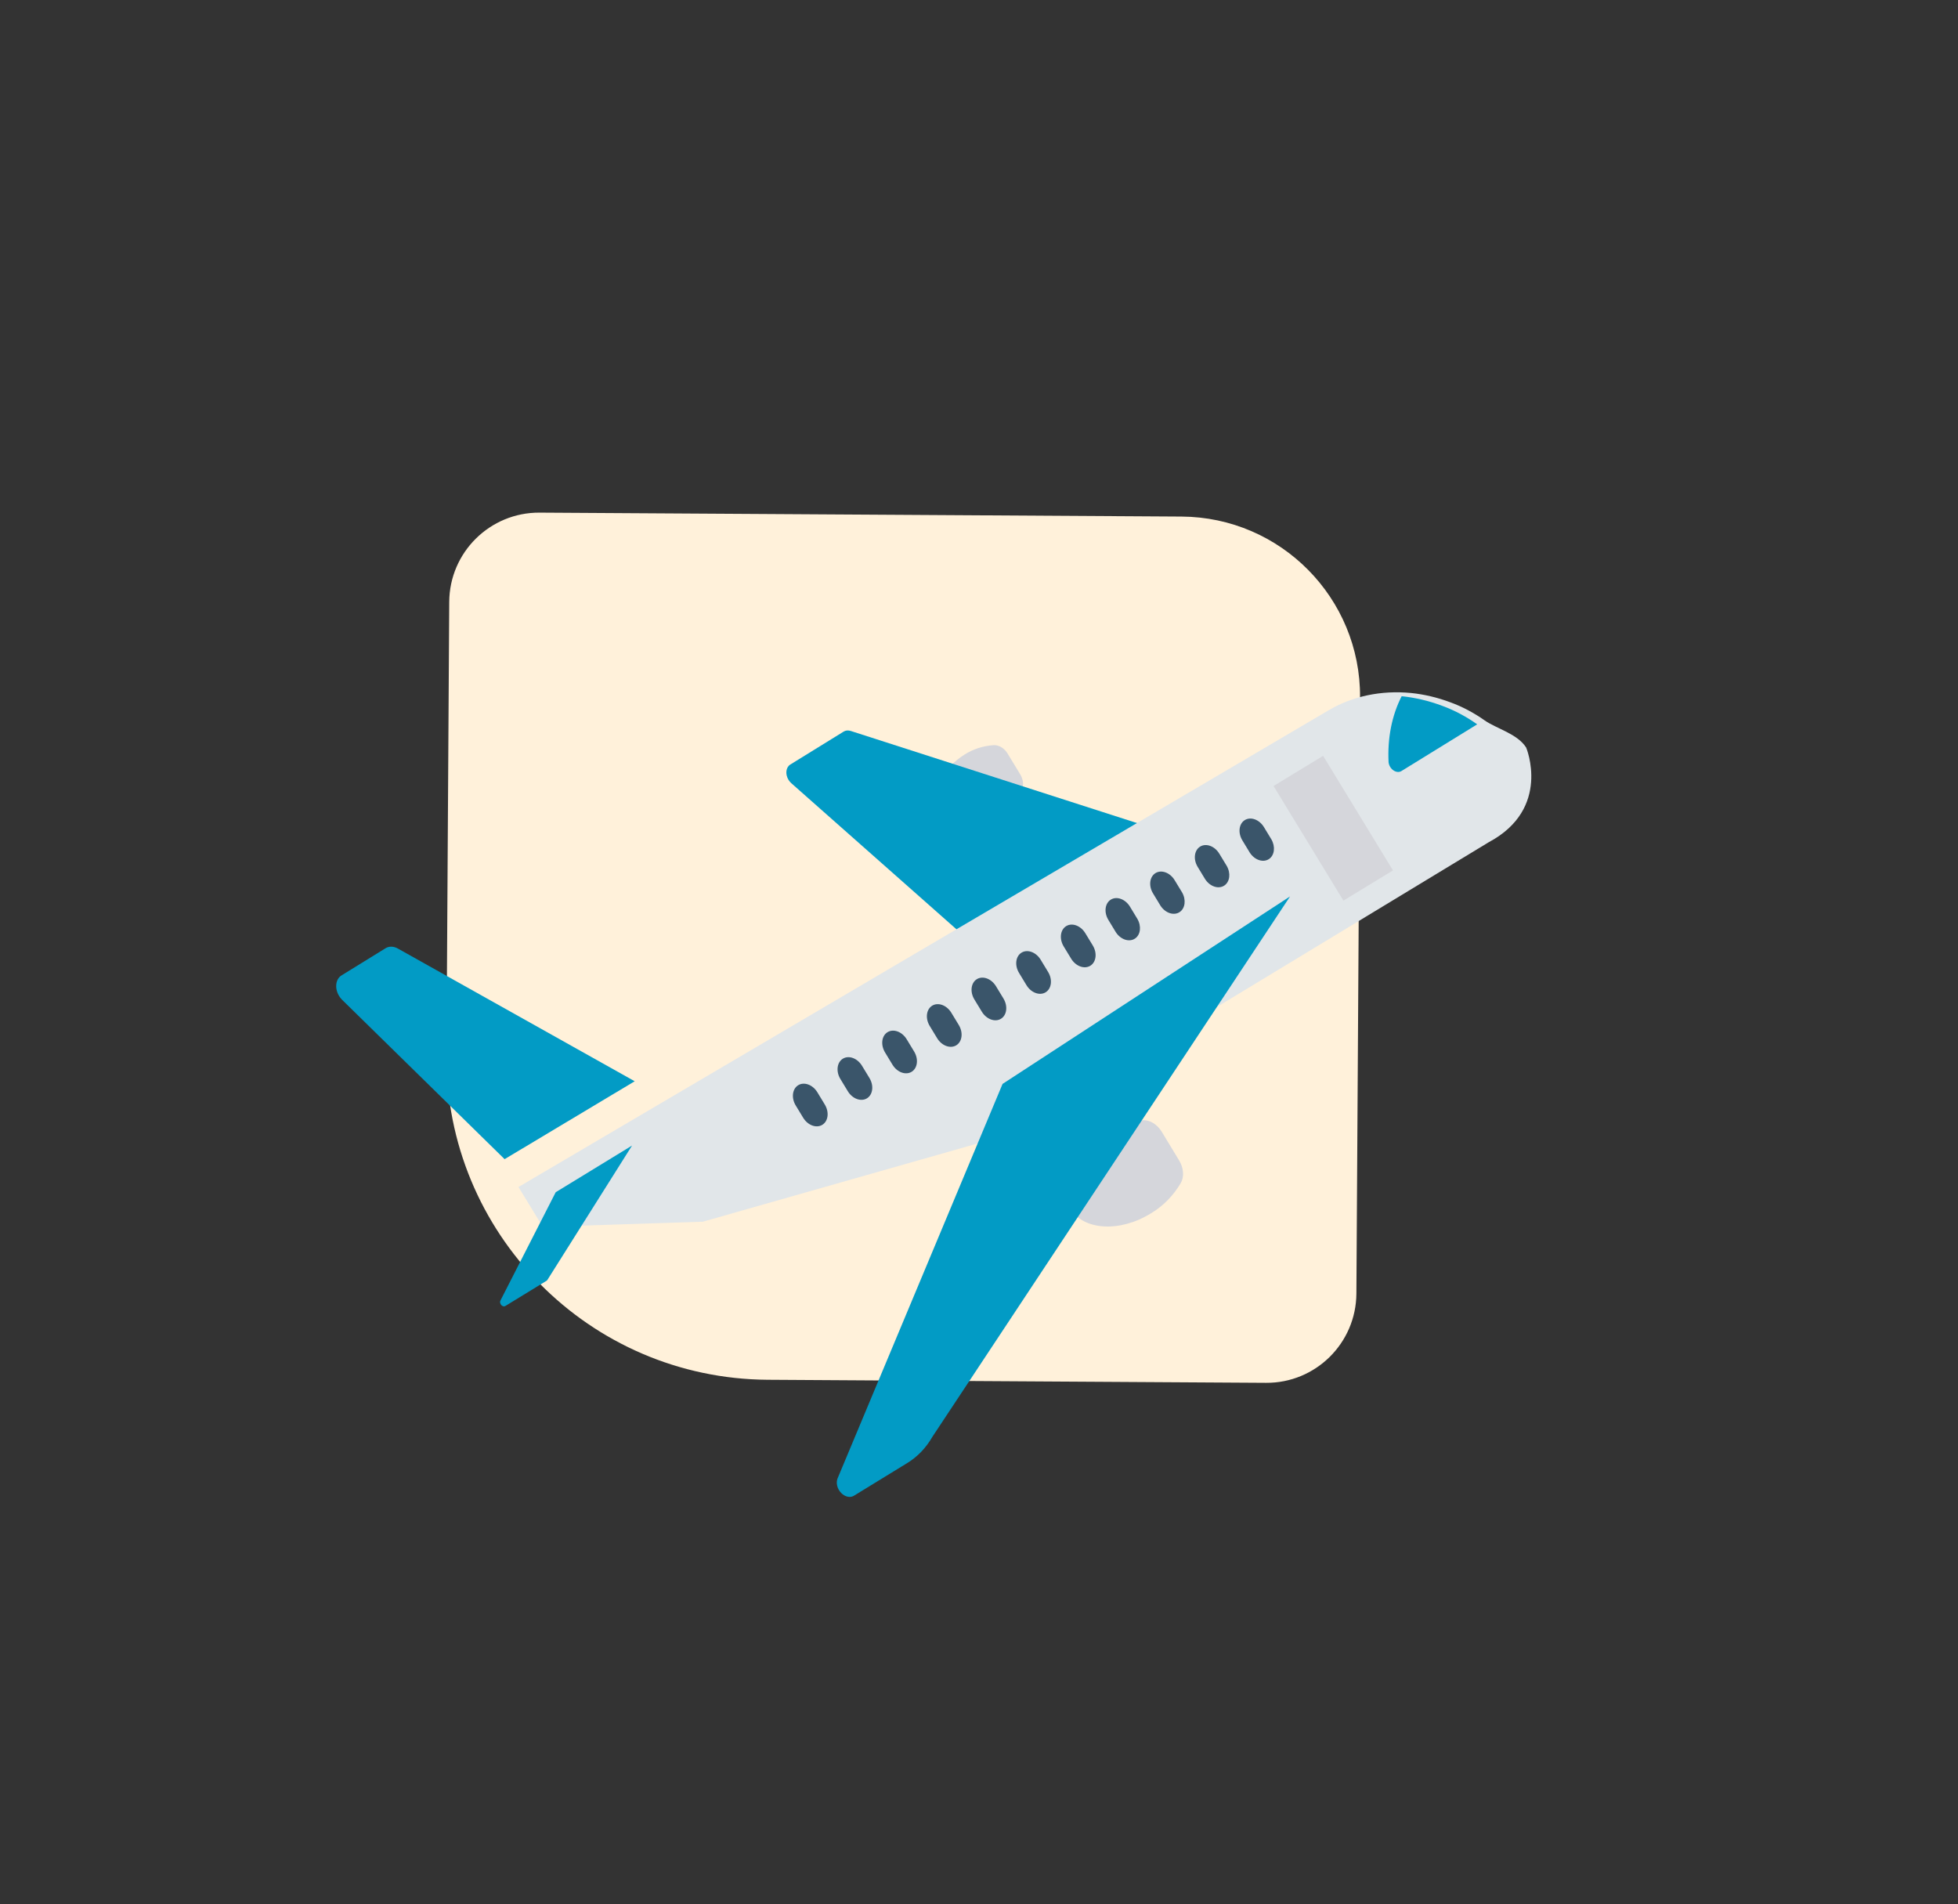 <svg width="109" height="106" viewBox="0 0 109 106" fill="none" xmlns="http://www.w3.org/2000/svg">
<rect x="0" y="0" width="109" height="106" fill="#333333" stroke="none"/>
<path d="M24.854 58.7C24.793 68.641 32.803 76.749 42.744 76.809L70.479 76.979C73.24 76.996 75.492 74.771 75.509 72.01L75.713 38.817C75.746 33.294 71.297 28.79 65.774 28.756L30.039 28.537C27.277 28.52 25.025 30.745 25.008 33.507L24.854 58.7Z" fill="#FFF1DA"/>
<path d="M63.619 62.356C62.796 62.407 62.028 62.655 61.361 63.082C59.618 64.158 58.811 66.03 59.559 67.263C60.306 68.496 62.324 68.623 64.067 67.547C64.747 67.143 65.316 66.565 65.737 65.851C65.93 65.504 65.893 65.016 65.645 64.606L64.674 63.004C64.427 62.594 64.013 62.34 63.619 62.356Z" fill="#D5D6DB"/>
<path d="M55.329 41.481C54.733 41.519 54.176 41.698 53.692 42.008C52.429 42.788 51.843 44.145 52.385 45.038C52.926 45.932 54.39 46.024 55.653 45.244C56.147 44.95 56.559 44.532 56.864 44.014C57.004 43.762 56.977 43.408 56.797 43.111L56.094 41.952C55.915 41.654 55.615 41.47 55.329 41.481Z" fill="#D5D6DB"/>
<path d="M47.359 40.69C47.218 40.644 47.077 40.658 46.964 40.727L43.997 42.559C43.748 42.712 43.702 43.092 43.893 43.409C43.937 43.482 43.991 43.547 44.053 43.601L53.504 51.961L63.4 45.852L47.359 40.69Z" fill="#029BC5"/>
<path d="M82.876 46.885L55.9 63.234L39.127 68.009L30.217 68.298L28.863 66.078L73.948 39.549C75.291 38.754 76.879 38.418 78.55 38.577C79.283 38.651 80.023 38.827 80.754 39.101C81.402 39.338 82.034 39.671 82.632 40.091C83.3 40.566 84.468 40.839 84.96 41.615C84.962 41.614 86.383 45.013 82.876 46.885V46.885Z" fill="#E1E6E9"/>
<path d="M55.812 60.339L46.617 82.324C46.508 82.637 46.671 83.044 46.98 83.233C47.17 83.35 47.38 83.361 47.539 83.263L50.507 81.444C51.077 81.094 51.552 80.599 51.901 79.99L71.817 49.901L55.812 60.339Z" fill="#029BC5"/>
<path d="M22.152 52.805C21.916 52.672 21.659 52.665 21.464 52.786L19.013 54.298C18.678 54.504 18.617 55.015 18.875 55.441C18.924 55.522 18.982 55.596 19.049 55.661L28.091 64.528L35.333 60.191L22.152 52.805Z" fill="#029BC5"/>
<path d="M30.935 66.369L27.86 72.395C27.814 72.481 27.849 72.608 27.938 72.678C28.002 72.728 28.079 72.737 28.135 72.7L30.427 71.297C30.445 71.286 30.46 71.271 30.472 71.252L35.185 63.771L30.935 66.369Z" fill="#029BC5"/>
<path d="M80.299 39.296C79.546 39.013 78.783 38.833 78.029 38.757C77.483 39.824 77.232 41.094 77.301 42.441C77.335 42.716 77.56 42.953 77.804 42.972C77.879 42.978 77.951 42.962 78.012 42.925L82.234 40.322C81.618 39.886 80.966 39.541 80.299 39.296Z" fill="#029BC5"/>
<path d="M70.897 43.755L73.656 42.075L77.546 48.455L74.786 50.135L70.897 43.755Z" fill="#D5D6DB"/>
<path d="M69.3 45.651C68.967 45.854 68.905 46.361 69.161 46.782L69.575 47.464C69.842 47.878 70.32 48.037 70.644 47.82C70.952 47.612 71.011 47.135 70.778 46.728L70.364 46.046C70.109 45.625 69.632 45.448 69.3 45.651V45.651Z" fill="#3A556A"/>
<path d="M66.813 47.127C66.481 47.33 66.418 47.837 66.674 48.258L67.088 48.94C67.355 49.354 67.834 49.513 68.158 49.295C68.466 49.088 68.525 48.611 68.292 48.204L67.877 47.521C67.622 47.101 67.145 46.924 66.813 47.127V47.127Z" fill="#3A556A"/>
<path d="M64.326 48.603C63.994 48.807 63.932 49.313 64.188 49.733L64.602 50.416C64.869 50.83 65.348 50.989 65.672 50.771C65.98 50.564 66.038 50.087 65.806 49.679L65.391 48.997C65.136 48.576 64.659 48.4 64.326 48.603V48.603Z" fill="#3A556A"/>
<path d="M61.84 50.079C61.508 50.283 61.446 50.789 61.702 51.209L62.116 51.892C62.383 52.306 62.861 52.465 63.185 52.247C63.493 52.04 63.552 51.563 63.319 51.156L62.905 50.473C62.649 50.052 62.172 49.876 61.84 50.079V50.079Z" fill="#3A556A"/>
<path d="M59.354 51.555C59.022 51.759 58.96 52.265 59.215 52.686L59.63 53.368C59.886 53.789 60.362 53.965 60.695 53.762C61.027 53.559 61.089 53.053 60.834 52.632L60.419 51.95C60.164 51.529 59.687 51.352 59.355 51.554C59.354 51.555 59.354 51.555 59.354 51.555Z" fill="#3A556A"/>
<path d="M56.868 53.031C56.536 53.235 56.474 53.741 56.73 54.162L57.144 54.845C57.4 55.265 57.877 55.442 58.209 55.239C58.541 55.035 58.603 54.529 58.348 54.109L57.933 53.426C57.678 53.005 57.201 52.828 56.869 53.031C56.868 53.031 56.868 53.031 56.868 53.031Z" fill="#3A556A"/>
<path d="M54.382 54.507C54.049 54.711 53.987 55.217 54.243 55.638L54.658 56.32C54.914 56.741 55.391 56.916 55.722 56.713C56.054 56.51 56.116 56.005 55.861 55.584L55.446 54.902C55.191 54.481 54.714 54.304 54.382 54.507Z" fill="#3A556A"/>
<path d="M51.895 55.983C51.563 56.187 51.501 56.693 51.757 57.114L52.171 57.796C52.427 58.217 52.904 58.392 53.236 58.189C53.567 57.985 53.629 57.48 53.375 57.06L52.96 56.378C52.705 55.957 52.228 55.78 51.895 55.983Z" fill="#3A556A"/>
<path d="M49.409 57.458C49.077 57.662 49.015 58.168 49.271 58.589L49.685 59.272C49.941 59.692 50.418 59.868 50.75 59.664C51.081 59.461 51.143 58.956 50.889 58.536L50.474 57.853C50.218 57.432 49.742 57.255 49.409 57.458Z" fill="#3A556A"/>
<path d="M46.922 58.935C46.59 59.138 46.528 59.644 46.783 60.065L46.784 60.066L47.198 60.748C47.454 61.169 47.931 61.344 48.263 61.141C48.594 60.937 48.656 60.432 48.402 60.012L47.987 59.33C47.731 58.908 47.255 58.732 46.922 58.935Z" fill="#3A556A"/>
<path d="M44.437 60.41C44.104 60.614 44.042 61.12 44.298 61.541L44.298 61.541L44.713 62.224C44.969 62.645 45.446 62.82 45.778 62.616C46.109 62.413 46.171 61.908 45.916 61.488L45.502 60.805C45.246 60.385 44.769 60.208 44.437 60.41Z" fill="#3A556A"/>
</svg>
